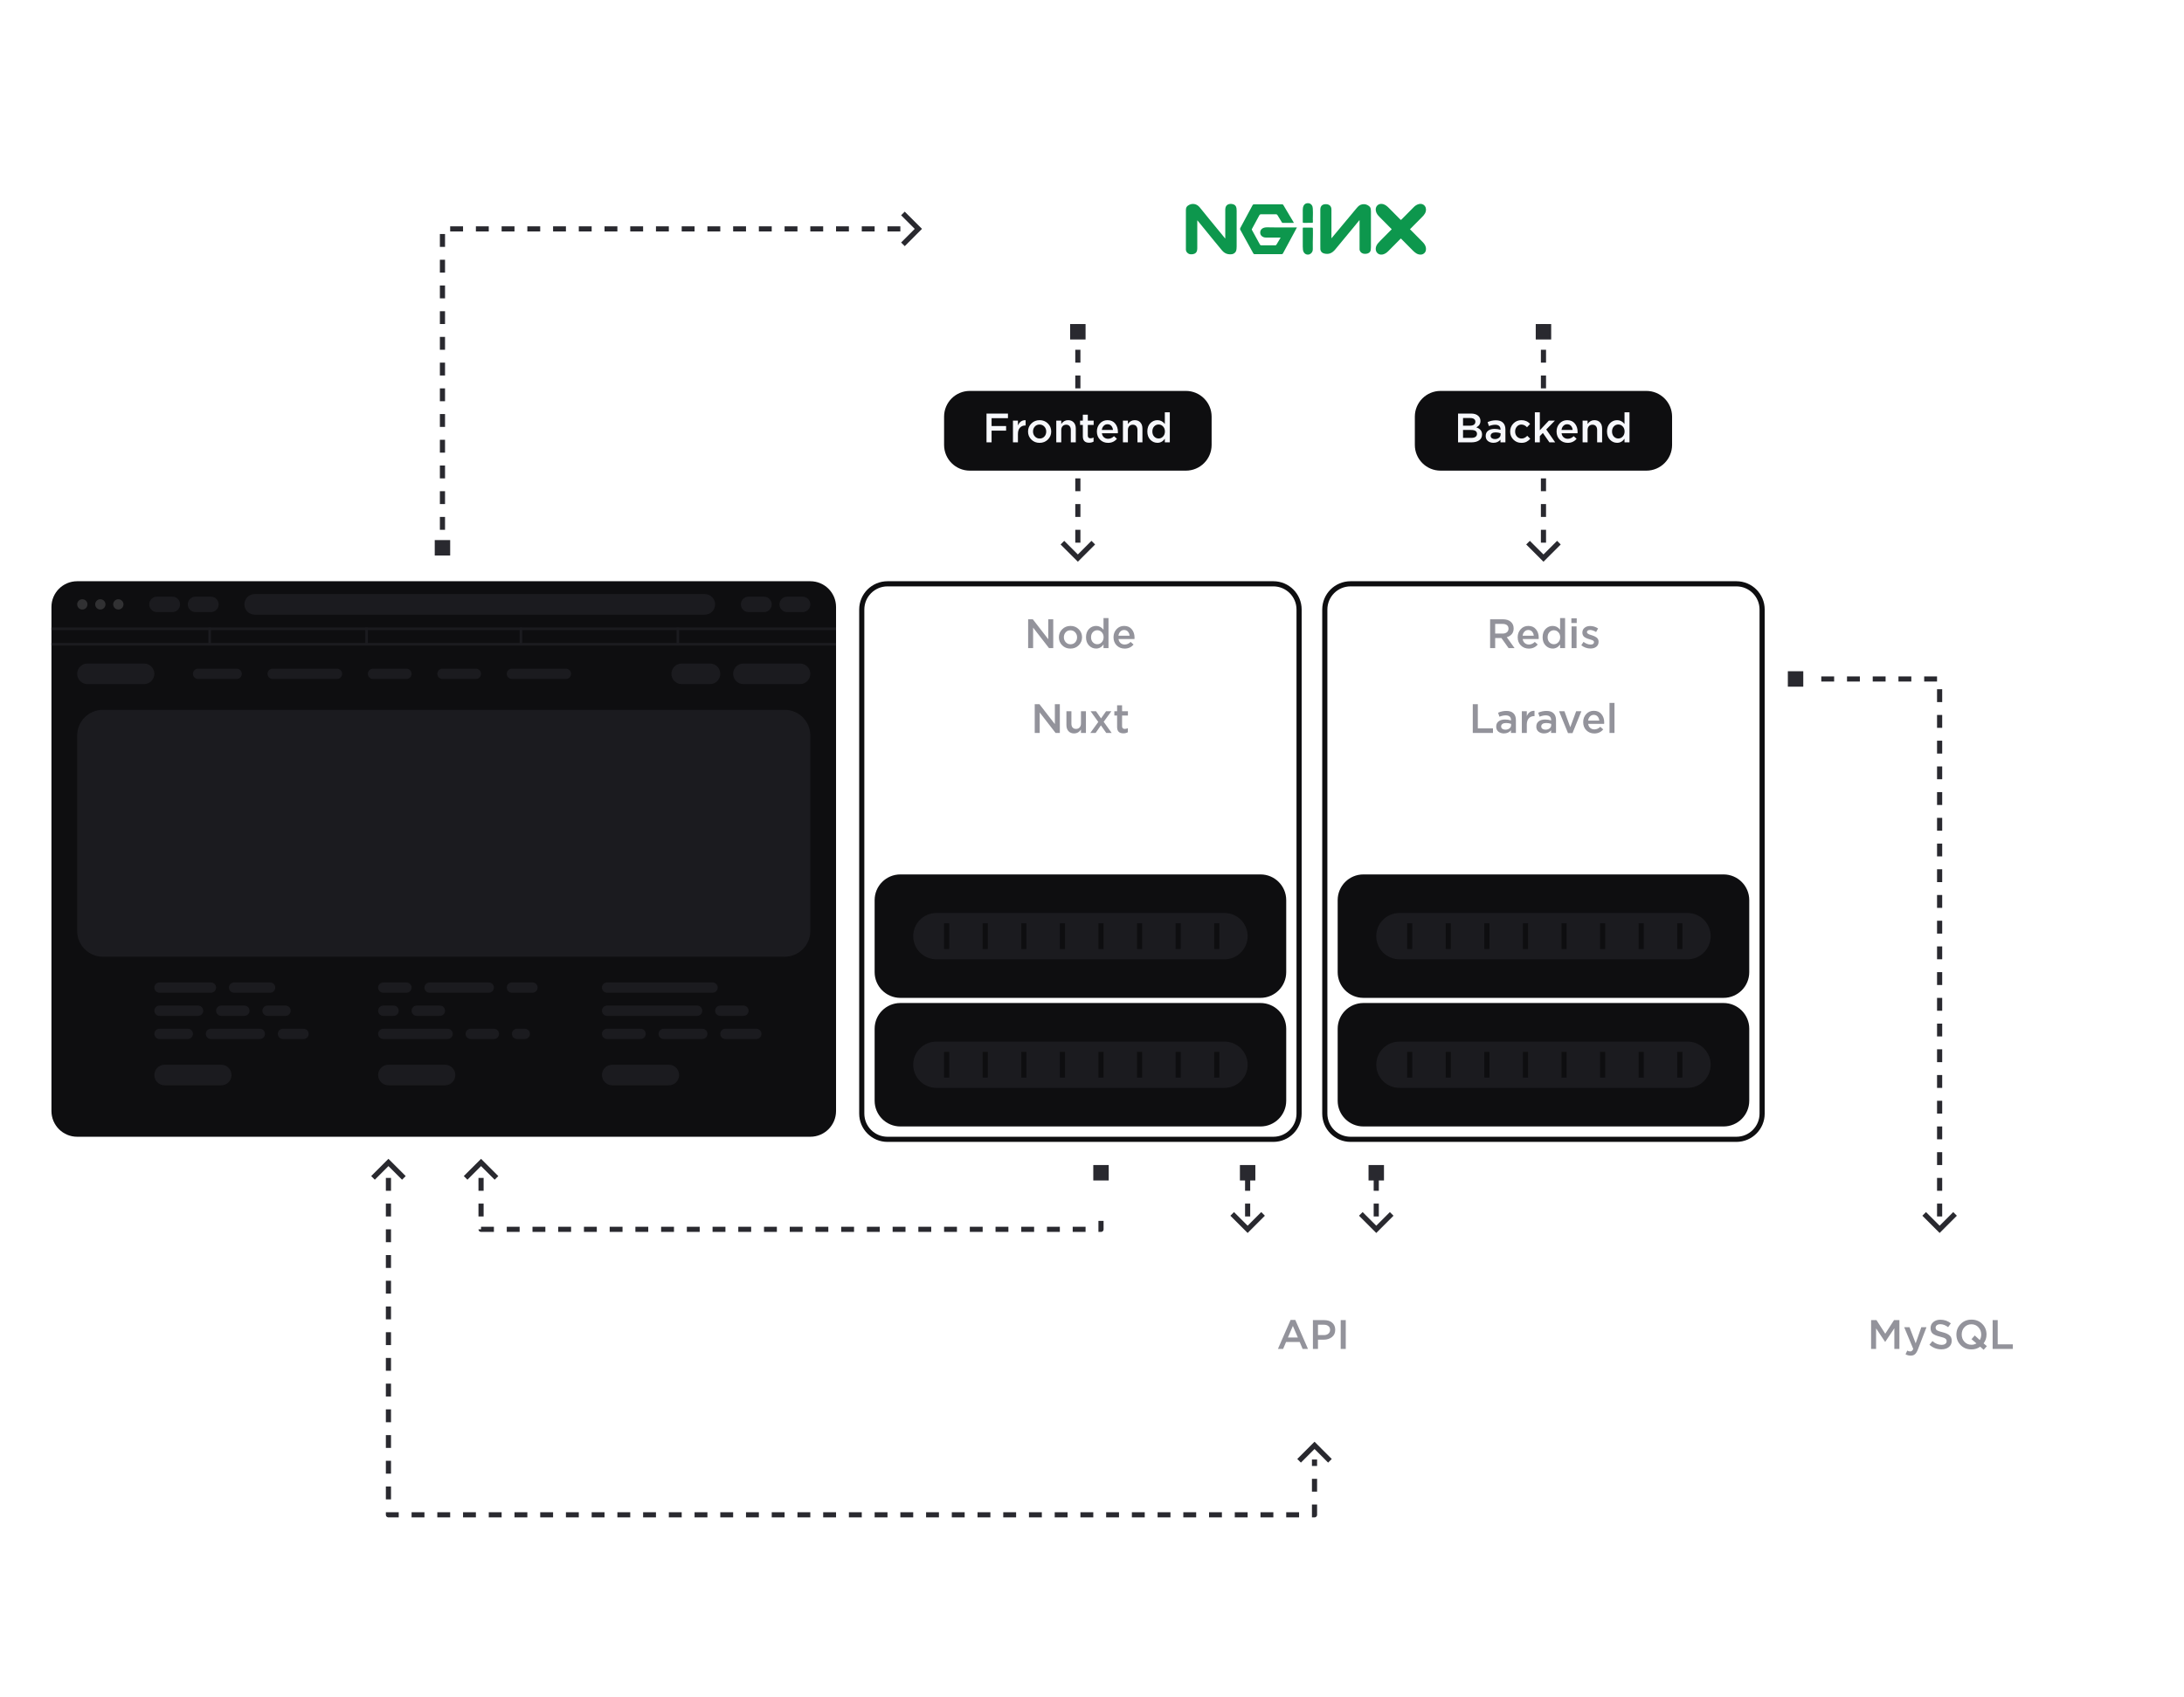 <svg width="849" height="660" viewBox="0 0 849 660" fill="none" xmlns="http://www.w3.org/2000/svg">
<g filter="url(#filter0_d_150_2382)">
<path d="M515 233C515 227.477 519.477 223 525 223H675C680.523 223 685 227.477 685 233V429C685 434.523 680.523 439 675 439H525C519.477 439 515 434.523 515 429V233Z" stroke="#0E0E10" stroke-width="2"/>
<path d="M335 233C335 227.477 339.477 223 345 223H495C500.523 223 505 227.477 505 233V429C505 434.523 500.523 439 495 439H345C339.477 439 335 434.523 335 429V233Z" stroke="#0E0E10" stroke-width="2"/>
<path d="M367 68C367 62.477 371.477 58 377 58H640C645.523 58 650 62.477 650 68V102C650 107.523 645.523 112 640 112H377C371.477 112 367 107.523 367 102V68Z" stroke="#F7F8FC" stroke-opacity="0.05" stroke-width="2"/>
<path d="M500 374C500 379.523 495.523 384 490 384L350 384C344.477 384 340 379.523 340 374L340 346C340 340.477 344.477 336 350 336L490 336C495.523 336 500 340.477 500 346L500 374Z" fill="#0E0E10"/>
<path d="M364 369C359.029 369 355 364.971 355 360V360C355 355.029 359.029 351 364 351L476 351C480.971 351 485 355.029 485 360V360C485 364.971 480.971 369 476 369L364 369Z" fill="#1B1B1F"/>
<path d="M473 365L473 355" stroke="#0E0E10" stroke-width="2"/>
<path d="M413 365L413 355" stroke="#0E0E10" stroke-width="2"/>
<path d="M458 365L458 355" stroke="#0E0E10" stroke-width="2"/>
<path d="M398 365L398 355" stroke="#0E0E10" stroke-width="2"/>
<path d="M443 365L443 355" stroke="#0E0E10" stroke-width="2"/>
<path d="M383 365L383 355" stroke="#0E0E10" stroke-width="2"/>
<path d="M428 365L428 355" stroke="#0E0E10" stroke-width="2"/>
<path d="M368 365L368 355" stroke="#0E0E10" stroke-width="2"/>
<path d="M500 424C500 429.523 495.523 434 490 434L350 434C344.477 434 340 429.523 340 424L340 396C340 390.477 344.477 386 350 386L490 386C495.523 386 500 390.477 500 396L500 424Z" fill="#0E0E10"/>
<path d="M364 419C359.029 419 355 414.971 355 410V410C355 405.029 359.029 401 364 401L476 401C480.971 401 485 405.029 485 410V410C485 414.971 480.971 419 476 419L364 419Z" fill="#1B1B1F"/>
<path d="M473 415L473 405" stroke="#0E0E10" stroke-width="2"/>
<path d="M413 415L413 405" stroke="#0E0E10" stroke-width="2"/>
<path d="M458 415L458 405" stroke="#0E0E10" stroke-width="2"/>
<path d="M398 415L398 405" stroke="#0E0E10" stroke-width="2"/>
<path d="M443 415L443 405" stroke="#0E0E10" stroke-width="2"/>
<path d="M383 415L383 405" stroke="#0E0E10" stroke-width="2"/>
<path d="M428 415L428 405" stroke="#0E0E10" stroke-width="2"/>
<path d="M368 415L368 405" stroke="#0E0E10" stroke-width="2"/>
<path d="M340 238C340 232.477 344.477 228 350 228L490 228C495.523 228 500 232.477 500 238V249C500 254.523 495.523 259 490 259H350C344.477 259 340 254.523 340 249V238Z" fill="#F7F8FC" fill-opacity="0.05"/>
<path d="M399.674 248V236.8H401.498L407.498 244.544V236.8H409.434V248H407.786L401.61 240.032V248H399.674ZM416.107 248.192C414.827 248.192 413.76 247.765 412.907 246.912C412.054 246.059 411.627 245.019 411.627 243.792C411.627 242.565 412.059 241.525 412.923 240.672C413.787 239.808 414.859 239.376 416.139 239.376C417.419 239.376 418.486 239.803 419.339 240.656C420.203 241.509 420.635 242.555 420.635 243.792C420.635 245.008 420.203 246.048 419.339 246.912C418.475 247.765 417.398 248.192 416.107 248.192ZM416.139 246.512C416.907 246.512 417.526 246.251 417.995 245.728C418.464 245.205 418.699 244.56 418.699 243.792C418.699 243.035 418.454 242.395 417.963 241.872C417.472 241.339 416.854 241.072 416.107 241.072C415.35 241.072 414.736 241.333 414.267 241.856C413.798 242.379 413.563 243.024 413.563 243.792C413.563 244.539 413.808 245.179 414.299 245.712C414.79 246.245 415.403 246.512 416.139 246.512ZM426.095 248.176C425.039 248.176 424.121 247.781 423.343 246.992C422.564 246.192 422.175 245.115 422.175 243.76C422.175 242.416 422.559 241.349 423.327 240.56C424.105 239.771 425.028 239.376 426.095 239.376C427.247 239.376 428.207 239.872 428.975 240.864V236.32H430.911V248H428.975V246.592C428.228 247.648 427.268 248.176 426.095 248.176ZM424.831 245.744C425.311 246.245 425.887 246.496 426.559 246.496C427.231 246.496 427.807 246.24 428.287 245.728C428.767 245.216 429.007 244.56 429.007 243.76C429.007 242.971 428.767 242.325 428.287 241.824C427.807 241.312 427.231 241.056 426.559 241.056C425.876 241.056 425.3 241.307 424.831 241.808C424.361 242.299 424.127 242.96 424.127 243.792C424.127 244.592 424.361 245.243 424.831 245.744ZM437.197 248.192C435.96 248.192 434.925 247.781 434.093 246.96C433.272 246.139 432.861 245.077 432.861 243.776C432.861 242.549 433.251 241.509 434.029 240.656C434.808 239.803 435.795 239.376 436.989 239.376C438.269 239.376 439.261 239.813 439.965 240.688C440.68 241.552 441.037 242.629 441.037 243.92C441.037 244.155 441.027 244.336 441.005 244.464H434.797C434.904 245.136 435.176 245.664 435.613 246.048C436.051 246.421 436.589 246.608 437.229 246.608C438.061 246.608 438.824 246.272 439.517 245.6L440.653 246.608C439.779 247.664 438.627 248.192 437.197 248.192ZM434.781 243.184H439.117C439.053 242.533 438.835 242 438.461 241.584C438.088 241.168 437.592 240.96 436.973 240.96C436.387 240.96 435.896 241.168 435.501 241.584C435.107 241.989 434.867 242.523 434.781 243.184Z" fill="#93939B"/>
<path d="M340 271C340 265.477 344.477 261 350 261H490C495.523 261 500 265.477 500 271V282C500 287.523 495.523 292 490 292H350C344.477 292 340 287.523 340 282V271Z" fill="#F7F8FC" fill-opacity="0.05"/>
<path d="M402.237 281V269.8H404.061L410.061 277.544V269.8H411.997V281H410.349L404.173 273.032V281H402.237ZM417.566 281.176C416.627 281.176 415.891 280.883 415.358 280.296C414.824 279.709 414.558 278.92 414.558 277.928V272.552H416.494V277.352C416.494 278.013 416.648 278.525 416.958 278.888C417.278 279.24 417.726 279.416 418.302 279.416C418.867 279.416 419.326 279.229 419.678 278.856C420.03 278.483 420.206 277.971 420.206 277.32V272.552H422.142V281H420.206V279.688C419.534 280.68 418.654 281.176 417.566 281.176ZM423.839 281L426.943 276.712L423.951 272.552H426.063L428.015 275.336L429.967 272.552H432.031L429.039 276.664L432.159 281H430.047L427.967 278.04L425.903 281H423.839ZM436.689 281.144C435.067 281.144 434.257 280.317 434.257 278.664V274.216H433.185V272.552H434.257V270.232H436.193V272.552H438.465V274.216H436.193V278.36C436.193 279.064 436.539 279.416 437.233 279.416C437.649 279.416 438.049 279.32 438.433 279.128V280.712C437.921 281 437.339 281.144 436.689 281.144Z" fill="#93939B"/>
<path d="M460 494C460 488.477 464.477 484 470 484H551C556.523 484 561 488.477 561 494V538C561 543.523 556.523 548 551 548H470C464.477 548 460 543.523 460 538V494Z" fill="#F7F8FC" fill-opacity="0.05"/>
<path d="M496.777 520.5L501.705 509.22H503.529L508.457 520.5H506.377L505.241 517.796H499.945L498.793 520.5H496.777ZM500.665 516.052H504.521L502.585 511.572L500.665 516.052ZM510.378 520.5V509.3H514.794C516.095 509.3 517.13 509.641 517.898 510.324C518.666 511.007 519.05 511.924 519.05 513.076C519.05 514.281 518.623 515.22 517.77 515.892C516.927 516.564 515.86 516.9 514.57 516.9H512.346V520.5H510.378ZM512.346 515.124H514.634C515.37 515.124 515.956 514.937 516.394 514.564C516.831 514.191 517.05 513.7 517.05 513.092C517.05 512.452 516.831 511.961 516.394 511.62C515.967 511.268 515.38 511.092 514.634 511.092H512.346V515.124ZM521.177 520.5V509.3H523.145V520.5H521.177Z" fill="#93939B"/>
<path d="M151 454V585H511V563.5" stroke="#29292F" stroke-width="2" stroke-linejoin="round" stroke-dasharray="5 5"/>
<path d="M187 454V474H428V470.718" stroke="#29292F" stroke-width="2" stroke-linejoin="round" stroke-dasharray="5 5"/>
<path d="M704 494C704 488.477 708.477 484 714 484H795C800.523 484 805 488.477 805 494V538C805 543.523 800.523 548 795 548H714C708.477 548 704 543.523 704 538V494Z" fill="#F7F8FC" fill-opacity="0.05"/>
<path d="M727.362 520.5V509.3H729.458L732.866 514.596L736.274 509.3H738.37V520.5H736.402V512.468L732.866 517.748H732.802L729.298 512.5V520.5H727.362ZM742.757 523.108C742.053 523.108 741.386 522.937 740.757 522.596L741.413 521.156C741.807 521.369 742.186 521.476 742.549 521.476C742.826 521.476 743.055 521.401 743.237 521.252C743.418 521.113 743.589 520.863 743.749 520.5L740.229 512.052H742.293L744.693 518.324L746.885 512.052H748.901L745.541 520.74C745.199 521.604 744.821 522.212 744.405 522.564C743.989 522.927 743.439 523.108 742.757 523.108ZM754.704 520.66C752.922 520.66 751.365 520.063 750.032 518.868L751.216 517.46C752.336 518.431 753.514 518.916 754.752 518.916C755.36 518.916 755.84 518.788 756.192 518.532C756.554 518.265 756.736 517.913 756.736 517.476C756.736 517.06 756.565 516.729 756.224 516.484C755.882 516.228 755.21 515.983 754.208 515.748C752.906 515.439 751.957 515.049 751.36 514.58C750.773 514.1 750.48 513.369 750.48 512.388C750.48 511.428 750.837 510.649 751.552 510.052C752.266 509.444 753.184 509.14 754.304 509.14C755.84 509.14 757.194 509.609 758.368 510.548L757.312 512.036C756.277 511.268 755.264 510.884 754.272 510.884C753.706 510.884 753.258 511.012 752.928 511.268C752.608 511.524 752.448 511.849 752.448 512.244C752.448 512.681 752.624 513.023 752.976 513.268C753.338 513.503 754.048 513.748 755.104 514.004C756.341 514.303 757.248 514.703 757.824 515.204C758.41 515.705 758.704 516.409 758.704 517.316C758.704 518.351 758.336 519.167 757.6 519.764C756.864 520.361 755.898 520.66 754.704 520.66ZM771.114 520.836L769.77 519.636C768.778 520.34 767.642 520.692 766.362 520.692C764.666 520.692 763.269 520.132 762.17 519.012C761.071 517.892 760.522 516.521 760.522 514.9C760.522 513.3 761.077 511.935 762.186 510.804C763.295 509.673 764.698 509.108 766.394 509.108C768.09 509.108 769.487 509.668 770.586 510.788C771.685 511.908 772.234 513.279 772.234 514.9C772.234 516.191 771.855 517.337 771.098 518.34L772.378 519.428L771.114 520.836ZM766.394 518.884C767.109 518.884 767.749 518.703 768.314 518.34L766.394 516.708L767.658 515.268L769.594 517.028C769.978 516.441 770.17 515.732 770.17 514.9C770.17 513.791 769.807 512.852 769.082 512.084C768.367 511.305 767.461 510.916 766.362 510.916C765.263 510.916 764.357 511.3 763.642 512.068C762.938 512.836 762.586 513.78 762.586 514.9C762.586 516.009 762.943 516.953 763.658 517.732C764.383 518.5 765.295 518.884 766.394 518.884ZM774.612 520.5V509.3H776.58V518.708H782.468V520.5H774.612Z" fill="#93939B"/>
<path d="M520 238C520 232.477 524.477 228 530 228L670 228C675.523 228 680 232.477 680 238V249C680 254.523 675.523 259 670 259H530C524.477 259 520 254.523 520 249V238Z" fill="#F7F8FC" fill-opacity="0.05"/>
<path d="M579.26 248V236.8H584.252C585.554 236.8 586.572 237.125 587.308 237.776C588.044 238.416 588.412 239.28 588.412 240.368C588.412 241.253 588.172 241.984 587.692 242.56C587.212 243.125 586.562 243.525 585.74 243.76L588.764 248H586.444L583.66 244.096H581.228V248H579.26ZM581.228 242.352H584.108C584.812 242.352 585.372 242.181 585.788 241.84C586.204 241.499 586.412 241.035 586.412 240.448C586.412 239.851 586.21 239.392 585.804 239.072C585.399 238.752 584.828 238.592 584.092 238.592H581.228V242.352ZM594.315 248.192C593.077 248.192 592.043 247.781 591.211 246.96C590.389 246.139 589.979 245.077 589.979 243.776C589.979 242.549 590.368 241.509 591.147 240.656C591.925 239.803 592.912 239.376 594.107 239.376C595.387 239.376 596.379 239.813 597.083 240.688C597.797 241.552 598.155 242.629 598.155 243.92C598.155 244.155 598.144 244.336 598.123 244.464H591.915C592.021 245.136 592.293 245.664 592.731 246.048C593.168 246.421 593.707 246.608 594.347 246.608C595.179 246.608 595.941 246.272 596.635 245.6L597.771 246.608C596.896 247.664 595.744 248.192 594.315 248.192ZM591.899 243.184H596.235C596.171 242.533 595.952 242 595.579 241.584C595.205 241.168 594.709 240.96 594.091 240.96C593.504 240.96 593.013 241.168 592.619 241.584C592.224 241.989 591.984 242.523 591.899 243.184ZM603.587 248.176C602.531 248.176 601.613 247.781 600.835 246.992C600.056 246.192 599.667 245.115 599.667 243.76C599.667 242.416 600.051 241.349 600.819 240.56C601.597 239.771 602.52 239.376 603.587 239.376C604.739 239.376 605.699 239.872 606.467 240.864V236.32H608.403V248H606.467V246.592C605.72 247.648 604.76 248.176 603.587 248.176ZM602.323 245.744C602.803 246.245 603.379 246.496 604.051 246.496C604.723 246.496 605.299 246.24 605.779 245.728C606.259 245.216 606.499 244.56 606.499 243.76C606.499 242.971 606.259 242.325 605.779 241.824C605.299 241.312 604.723 241.056 604.051 241.056C603.368 241.056 602.792 241.307 602.323 241.808C601.853 242.299 601.619 242.96 601.619 243.792C601.619 244.592 601.853 245.243 602.323 245.744ZM610.85 238.256V236.416H612.93V238.256H610.85ZM610.93 248V239.552H612.866V248H610.93ZM618.292 248.16C616.969 248.16 615.774 247.739 614.708 246.896L615.572 245.584C616.489 246.277 617.412 246.624 618.34 246.624C618.756 246.624 619.076 246.544 619.3 246.384C619.534 246.213 619.652 245.979 619.652 245.68C619.652 245.531 619.609 245.403 619.524 245.296C619.449 245.179 619.31 245.072 619.108 244.976C618.905 244.88 618.734 244.811 618.596 244.768C618.457 244.725 618.228 244.656 617.908 244.56L617.764 244.512C617.465 244.427 617.209 244.347 616.996 244.272C616.793 244.187 616.564 244.075 616.308 243.936C616.052 243.797 615.844 243.648 615.684 243.488C615.524 243.317 615.39 243.104 615.284 242.848C615.177 242.592 615.124 242.304 615.124 241.984C615.124 241.205 615.406 240.581 615.972 240.112C616.548 239.643 617.268 239.408 618.132 239.408C619.23 239.408 620.265 239.728 621.236 240.368L620.468 241.744C619.593 241.211 618.798 240.944 618.084 240.944C617.71 240.944 617.417 241.024 617.204 241.184C617.001 241.344 616.9 241.557 616.9 241.824C616.9 242.005 616.99 242.171 617.172 242.32C617.364 242.469 617.55 242.581 617.732 242.656C617.924 242.72 618.228 242.821 618.644 242.96C618.665 242.971 618.692 242.981 618.724 242.992C618.756 243.003 618.782 243.008 618.804 243.008C619.177 243.125 619.492 243.243 619.748 243.36C620.004 243.467 620.27 243.616 620.548 243.808C620.836 244 621.054 244.24 621.204 244.528C621.353 244.805 621.428 245.131 621.428 245.504C621.428 246.357 621.134 247.013 620.548 247.472C619.961 247.931 619.209 248.16 618.292 248.16Z" fill="#93939B"/>
<path d="M520 271C520 265.477 524.477 261 530 261H670C675.523 261 680 265.477 680 271V282C680 287.523 675.523 292 670 292H530C524.477 292 520 287.523 520 282V271Z" fill="#F7F8FC" fill-opacity="0.05"/>
<path d="M572.518 281V269.8H574.486V279.208H580.374V281H572.518ZM589.288 281H587.368V279.96C586.686 280.771 585.774 281.176 584.632 281.176C583.79 281.176 583.075 280.947 582.488 280.488C581.912 280.019 581.624 279.368 581.624 278.536C581.624 277.629 581.939 276.941 582.568 276.472C583.198 276.003 584.024 275.768 585.048 275.768C585.87 275.768 586.648 275.885 587.384 276.12V275.96C587.384 275.373 587.203 274.925 586.84 274.616C586.488 274.307 585.976 274.152 585.304 274.152C584.536 274.152 583.731 274.328 582.888 274.68L582.36 273.128C583.406 272.659 584.478 272.424 585.576 272.424C586.803 272.424 587.726 272.733 588.344 273.352C588.974 273.971 589.288 274.851 589.288 275.992V281ZM587.416 277.944V277.464C586.84 277.24 586.195 277.128 585.48 277.128C584.872 277.128 584.398 277.245 584.056 277.48C583.715 277.715 583.544 278.045 583.544 278.472C583.544 278.856 583.699 279.16 584.008 279.384C584.318 279.608 584.707 279.72 585.176 279.72C585.827 279.72 586.36 279.555 586.776 279.224C587.203 278.893 587.416 278.467 587.416 277.944ZM591.591 281V272.552H593.527V274.456C594.124 273.016 595.122 272.328 596.519 272.392V274.44H596.407C595.532 274.44 594.834 274.728 594.311 275.304C593.788 275.869 593.527 276.696 593.527 277.784V281H591.591ZM604.882 281H602.962V279.96C602.279 280.771 601.367 281.176 600.226 281.176C599.383 281.176 598.669 280.947 598.082 280.488C597.506 280.019 597.218 279.368 597.218 278.536C597.218 277.629 597.533 276.941 598.162 276.472C598.791 276.003 599.618 275.768 600.642 275.768C601.463 275.768 602.242 275.885 602.978 276.12V275.96C602.978 275.373 602.797 274.925 602.434 274.616C602.082 274.307 601.57 274.152 600.898 274.152C600.13 274.152 599.325 274.328 598.482 274.68L597.954 273.128C598.999 272.659 600.071 272.424 601.17 272.424C602.397 272.424 603.319 272.733 603.938 273.352C604.567 273.971 604.882 274.851 604.882 275.992V281ZM603.01 277.944V277.464C602.434 277.24 601.789 277.128 601.074 277.128C600.466 277.128 599.991 277.245 599.65 277.48C599.309 277.715 599.138 278.045 599.138 278.472C599.138 278.856 599.293 279.16 599.602 279.384C599.911 279.608 600.301 279.72 600.77 279.72C601.421 279.72 601.954 279.555 602.37 279.224C602.797 278.893 603.01 278.467 603.01 277.944ZM609.544 281.064L606.072 272.552H608.152L610.424 278.76L612.712 272.552H614.744L611.288 281.064H609.544ZM619.776 281.192C618.538 281.192 617.504 280.781 616.672 279.96C615.85 279.139 615.44 278.077 615.44 276.776C615.44 275.549 615.829 274.509 616.608 273.656C617.386 272.803 618.373 272.376 619.568 272.376C620.848 272.376 621.84 272.813 622.544 273.688C623.258 274.552 623.616 275.629 623.616 276.92C623.616 277.155 623.605 277.336 623.584 277.464H617.376C617.482 278.136 617.754 278.664 618.192 279.048C618.629 279.421 619.168 279.608 619.808 279.608C620.64 279.608 621.402 279.272 622.096 278.6L623.232 279.608C622.357 280.664 621.205 281.192 619.776 281.192ZM617.36 276.184H621.696C621.632 275.533 621.413 275 621.04 274.584C620.666 274.168 620.17 273.96 619.552 273.96C618.965 273.96 618.474 274.168 618.08 274.584C617.685 274.989 617.445 275.523 617.36 276.184ZM625.672 281V269.32H627.608V281H625.672Z" fill="#93939B"/>
<path d="M680 374C680 379.523 675.523 384 670 384L530 384C524.477 384 520 379.523 520 374L520 346C520 340.477 524.477 336 530 336L670 336C675.523 336 680 340.477 680 346L680 374Z" fill="#0E0E10"/>
<path d="M544 369C539.029 369 535 364.971 535 360V360C535 355.029 539.029 351 544 351L656 351C660.971 351 665 355.029 665 360V360C665 364.971 660.971 369 656 369L544 369Z" fill="#1B1B1F"/>
<path d="M653 365L653 355" stroke="#0E0E10" stroke-width="2"/>
<path d="M593 365L593 355" stroke="#0E0E10" stroke-width="2"/>
<path d="M638 365L638 355" stroke="#0E0E10" stroke-width="2"/>
<path d="M578 365L578 355" stroke="#0E0E10" stroke-width="2"/>
<path d="M623 365L623 355" stroke="#0E0E10" stroke-width="2"/>
<path d="M563 365L563 355" stroke="#0E0E10" stroke-width="2"/>
<path d="M608 365L608 355" stroke="#0E0E10" stroke-width="2"/>
<path d="M548 365L548 355" stroke="#0E0E10" stroke-width="2"/>
<path d="M680 424C680 429.523 675.523 434 670 434L530 434C524.477 434 520 429.523 520 424L520 396C520 390.477 524.477 386 530 386L670 386C675.523 386 680 390.477 680 396L680 424Z" fill="#0E0E10"/>
<path d="M544 419C539.029 419 535 414.971 535 410V410C535 405.029 539.029 401 544 401L656 401C660.971 401 665 405.029 665 410V410C665 414.971 660.971 419 656 419L544 419Z" fill="#1B1B1F"/>
<path d="M653 415L653 405" stroke="#0E0E10" stroke-width="2"/>
<path d="M593 415L593 405" stroke="#0E0E10" stroke-width="2"/>
<path d="M638 415L638 405" stroke="#0E0E10" stroke-width="2"/>
<path d="M578 415L578 405" stroke="#0E0E10" stroke-width="2"/>
<path d="M623 415L623 405" stroke="#0E0E10" stroke-width="2"/>
<path d="M563 415L563 405" stroke="#0E0E10" stroke-width="2"/>
<path d="M608 415L608 405" stroke="#0E0E10" stroke-width="2"/>
<path d="M548 415L548 405" stroke="#0E0E10" stroke-width="2"/>
<path d="M20 232C20 226.477 24.477 222 30 222H315C320.523 222 325 226.477 325 232V428C325 433.523 320.523 438 315 438H30C24.477 438 20 433.523 20 428V232Z" fill="#0E0E10"/>
<path d="M39 233C40.105 233 41 232.105 41 231C41 229.895 40.105 229 39 229C37.895 229 37 229.895 37 231C37 232.105 37.895 233 39 233Z" fill="#F7F8FC" fill-opacity="0.15"/>
<path d="M46 233C47.105 233 48 232.105 48 231C48 229.895 47.105 229 46 229C44.895 229 44 229.895 44 231C44 232.105 44.895 233 46 233Z" fill="#F7F8FC" fill-opacity="0.15"/>
<path d="M32 233C33.105 233 34 232.105 34 231C34 229.895 33.105 229 32 229C30.895 229 30 229.895 30 231C30 232.105 30.895 233 32 233Z" fill="#F7F8FC" fill-opacity="0.15"/>
<path d="M84.799 414.843H55V423.029H84.799V414.843Z" fill="#0E0E10"/>
<path d="M56 254H34C31.791 254 30 255.791 30 258C30 260.209 31.791 262 34 262H56C58.209 262 60 260.209 60 258C60 255.791 58.209 254 56 254Z" fill="#1B1B1F"/>
<path d="M311 254H289C286.791 254 285 255.791 285 258C285 260.209 286.791 262 289 262H311C313.209 262 315 260.209 315 258C315 255.791 313.209 254 311 254Z" fill="#1B1B1F"/>
<path d="M276 254H265C262.791 254 261 255.791 261 258C261 260.209 262.791 262 265 262H276C278.209 262 280 260.209 280 258C280 255.791 278.209 254 276 254Z" fill="#1B1B1F"/>
<path d="M274 227H99C96.791 227 95 228.791 95 231C95 233.209 96.791 235 99 235H274C276.209 235 278 233.209 278 231C278 228.791 276.209 227 274 227Z" fill="#1B1B1F"/>
<path d="M67 228H61C59.343 228 58 229.343 58 231C58 232.657 59.343 234 61 234H67C68.657 234 70 232.657 70 231C70 229.343 68.657 228 67 228Z" fill="#1B1B1F"/>
<path d="M297 228H291C289.343 228 288 229.343 288 231C288 232.657 289.343 234 291 234H297C298.657 234 300 232.657 300 231C300 229.343 298.657 228 297 228Z" fill="#1B1B1F"/>
<path d="M82 228H76C74.343 228 73 229.343 73 231C73 232.657 74.343 234 76 234H82C83.657 234 85 232.657 85 231C85 229.343 83.657 228 82 228Z" fill="#1B1B1F"/>
<path d="M312 228H306C304.343 228 303 229.343 303 231C303 232.657 304.343 234 306 234H312C313.657 234 315 232.657 315 231C315 229.343 313.657 228 312 228Z" fill="#1B1B1F"/>
<path d="M81 240L81 247L82 247L82 240L81 240Z" fill="#1B1B1F"/>
<path d="M92 256H77C75.895 256 75 256.895 75 258C75 259.105 75.895 260 77 260H92C93.105 260 94 259.105 94 258C94 256.895 93.105 256 92 256Z" fill="#1B1B1F"/>
<path d="M86 410H64C61.791 410 60 411.791 60 414C60 416.209 61.791 418 64 418H86C88.209 418 90 416.209 90 414C90 411.791 88.209 410 86 410Z" fill="#1B1B1F"/>
<path d="M82 378H62C60.895 378 60 378.895 60 380C60 381.105 60.895 382 62 382H82C83.105 382 84 381.105 84 380C84 378.895 83.105 378 82 378Z" fill="#1B1B1F"/>
<path d="M105 378H91C89.895 378 89 378.895 89 380C89 381.105 89.895 382 91 382H105C106.105 382 107 381.105 107 380C107 378.895 106.105 378 105 378Z" fill="#1B1B1F"/>
<path d="M77 387H62C60.895 387 60 387.895 60 389C60 390.105 60.895 391 62 391H77C78.105 391 79 390.105 79 389C79 387.895 78.105 387 77 387Z" fill="#1B1B1F"/>
<path d="M95 387H86C84.895 387 84 387.895 84 389C84 390.105 84.895 391 86 391H95C96.105 391 97 390.105 97 389C97 387.895 96.105 387 95 387Z" fill="#1B1B1F"/>
<path d="M111 387H104C102.895 387 102 387.895 102 389C102 390.105 102.895 391 104 391H111C112.105 391 113 390.105 113 389C113 387.895 112.105 387 111 387Z" fill="#1B1B1F"/>
<path d="M73 396H62C60.895 396 60 396.895 60 398C60 399.105 60.895 400 62 400H73C74.105 400 75 399.105 75 398C75 396.895 74.105 396 73 396Z" fill="#1B1B1F"/>
<path d="M101 396H82C80.895 396 80 396.895 80 398C80 399.105 80.895 400 82 400H101C102.105 400 103 399.105 103 398C103 396.895 102.105 396 101 396Z" fill="#1B1B1F"/>
<path d="M118 396H110C108.895 396 108 396.895 108 398C108 399.105 108.895 400 110 400H118C119.105 400 120 399.105 120 398C120 396.895 119.105 396 118 396Z" fill="#1B1B1F"/>
<path d="M173 410H151C148.791 410 147 411.791 147 414C147 416.209 148.791 418 151 418H173C175.209 418 177 416.209 177 414C177 411.791 175.209 410 173 410Z" fill="#1B1B1F"/>
<path d="M158 378H149C147.895 378 147 378.895 147 380C147 381.105 147.895 382 149 382H158C159.105 382 160 381.105 160 380C160 378.895 159.105 378 158 378Z" fill="#1B1B1F"/>
<path d="M190 378H167C165.895 378 165 378.895 165 380C165 381.105 165.895 382 167 382H190C191.105 382 192 381.105 192 380C192 378.895 191.105 378 190 378Z" fill="#1B1B1F"/>
<path d="M207 378H199C197.895 378 197 378.895 197 380C197 381.105 197.895 382 199 382H207C208.105 382 209 381.105 209 380C209 378.895 208.105 378 207 378Z" fill="#1B1B1F"/>
<path d="M153 387H149C147.895 387 147 387.895 147 389C147 390.105 147.895 391 149 391H153C154.105 391 155 390.105 155 389C155 387.895 154.105 387 153 387Z" fill="#1B1B1F"/>
<path d="M171 387H162C160.895 387 160 387.895 160 389C160 390.105 160.895 391 162 391H171C172.105 391 173 390.105 173 389C173 387.895 172.105 387 171 387Z" fill="#1B1B1F"/>
<path d="M174 396H149C147.895 396 147 396.895 147 398C147 399.105 147.895 400 149 400H174C175.105 400 176 399.105 176 398C176 396.895 175.105 396 174 396Z" fill="#1B1B1F"/>
<path d="M192 396H183C181.895 396 181 396.895 181 398C181 399.105 181.895 400 183 400H192C193.105 400 194 399.105 194 398C194 396.895 193.105 396 192 396Z" fill="#1B1B1F"/>
<path d="M204 396H201C199.895 396 199 396.895 199 398C199 399.105 199.895 400 201 400H204C205.105 400 206 399.105 206 398C206 396.895 205.105 396 204 396Z" fill="#1B1B1F"/>
<path d="M260 410H238C235.791 410 234 411.791 234 414C234 416.209 235.791 418 238 418H260C262.209 418 264 416.209 264 414C264 411.791 262.209 410 260 410Z" fill="#1B1B1F"/>
<path d="M277 378H236C234.895 378 234 378.895 234 380C234 381.105 234.895 382 236 382H277C278.105 382 279 381.105 279 380C279 378.895 278.105 378 277 378Z" fill="#1B1B1F"/>
<path d="M271 387H236C234.895 387 234 387.895 234 389C234 390.105 234.895 391 236 391H271C272.105 391 273 390.105 273 389C273 387.895 272.105 387 271 387Z" fill="#1B1B1F"/>
<path d="M289 387H280C278.895 387 278 387.895 278 389C278 390.105 278.895 391 280 391H289C290.105 391 291 390.105 291 389C291 387.895 290.105 387 289 387Z" fill="#1B1B1F"/>
<path d="M249 396H236C234.895 396 234 396.895 234 398C234 399.105 234.895 400 236 400H249C250.105 400 251 399.105 251 398C251 396.895 250.105 396 249 396Z" fill="#1B1B1F"/>
<path d="M273 396H258C256.895 396 256 396.895 256 398C256 399.105 256.895 400 258 400H273C274.105 400 275 399.105 275 398C275 396.895 274.105 396 273 396Z" fill="#1B1B1F"/>
<path d="M294 396H282C280.895 396 280 396.895 280 398C280 399.105 280.895 400 282 400H294C295.105 400 296 399.105 296 398C296 396.895 295.105 396 294 396Z" fill="#1B1B1F"/>
<path d="M131 256H106C104.895 256 104 256.895 104 258C104 259.105 104.895 260 106 260H131C132.105 260 133 259.105 133 258C133 256.895 132.105 256 131 256Z" fill="#1B1B1F"/>
<path d="M158 256H145C143.895 256 143 256.895 143 258C143 259.105 143.895 260 145 260H158C159.105 260 160 259.105 160 258C160 256.895 159.105 256 158 256Z" fill="#1B1B1F"/>
<path d="M185 256H172C170.895 256 170 256.895 170 258C170 259.105 170.895 260 172 260H185C186.105 260 187 259.105 187 258C187 256.895 186.105 256 185 256Z" fill="#1B1B1F"/>
<path d="M220 256H199C197.895 256 197 256.895 197 258C197 259.105 197.895 260 199 260H220C221.105 260 222 259.105 222 258C222 256.895 221.105 256 220 256Z" fill="#1B1B1F"/>
<path d="M142 240L142 247L143 247L143 240L142 240Z" fill="#1B1B1F"/>
<path d="M202 240L202 247L203 247L203 240L202 240Z" fill="#1B1B1F"/>
<path d="M263 240L263 247L264 247L264 240L263 240Z" fill="#1B1B1F"/>
<path d="M325 240H20V241H325V240Z" fill="#1B1B1F"/>
<path d="M325 246H20V247H325V246Z" fill="#1B1B1F"/>
<path d="M305 272H40C34.477 272 30 276.477 30 282V358C30 363.523 34.477 368 40 368H305C310.523 368 315 363.523 315 358V282C315 276.477 310.523 272 305 272Z" fill="#1B1B1F"/>
<path d="M172 202V85H352" stroke="#29292F" stroke-width="2" stroke-linejoin="round" stroke-dasharray="5 5"/>
<path d="M754 469V260H704" stroke="#29292F" stroke-width="2" stroke-linejoin="round" stroke-dasharray="5 5"/>
<rect x="532" y="449" width="6" height="6" fill="#29292F"/>
<rect x="482" y="449" width="6" height="6" fill="#29292F"/>
<rect x="425" y="449" width="6" height="6" fill="#29292F"/>
<rect x="695" y="257" width="6" height="6" fill="#29292F"/>
<path d="M351 91L357 84.995L351 79" stroke="#29292F" stroke-width="2" stroke-miterlimit="10"/>
<path d="M413 207L419.005 213L425 207" stroke="#29292F" stroke-width="2" stroke-miterlimit="10"/>
<path d="M479 468L485.005 474L491 468" stroke="#29292F" stroke-width="2" stroke-miterlimit="10"/>
<path d="M529 468L535.005 474L541 468" stroke="#29292F" stroke-width="2" stroke-miterlimit="10"/>
<path d="M748 468L754.005 474L760 468" stroke="#29292F" stroke-width="2" stroke-miterlimit="10"/>
<path d="M145 454L151.005 448L157 454" stroke="#29292F" stroke-width="2" stroke-miterlimit="10"/>
<path d="M181 454L187.005 448L193 454" stroke="#29292F" stroke-width="2" stroke-miterlimit="10"/>
<path d="M505 564L511.005 558L517 564" stroke="#29292F" stroke-width="2" stroke-miterlimit="10"/>
<path d="M594 207L600.005 213L606 207" stroke="#29292F" stroke-width="2" stroke-miterlimit="10"/>
<path d="M419 207L419 122" stroke="#29292F" stroke-width="2" stroke-linejoin="round" stroke-dasharray="5 5"/>
<path d="M485 469L485 449" stroke="#29292F" stroke-width="2" stroke-linejoin="round" stroke-dasharray="5 5"/>
<path d="M535 469L535 449" stroke="#29292F" stroke-width="2" stroke-linejoin="round" stroke-dasharray="5 5"/>
<path d="M600 207L600 122" stroke="#29292F" stroke-width="2" stroke-linejoin="round" stroke-dasharray="5 5"/>
<path d="M367 158C367 152.477 371.477 148 377 148L461 148C466.523 148 471 152.477 471 158V169C471 174.523 466.523 179 461 179H377C371.477 179 367 174.523 367 169V158Z" fill="#0E0E10"/>
<path d="M383.495 168V156.8H391.831V158.592H385.463V161.648H391.111V163.44H385.463V168H383.495ZM393.771 168V159.552H395.707V161.456C396.304 160.016 397.301 159.328 398.699 159.392V161.44H398.587C397.712 161.44 397.013 161.728 396.491 162.304C395.968 162.869 395.707 163.696 395.707 164.784V168H393.771ZM404.115 168.192C402.835 168.192 401.768 167.765 400.915 166.912C400.061 166.059 399.635 165.019 399.635 163.792C399.635 162.565 400.067 161.525 400.931 160.672C401.795 159.808 402.867 159.376 404.147 159.376C405.427 159.376 406.493 159.803 407.347 160.656C408.211 161.509 408.643 162.555 408.643 163.792C408.643 165.008 408.211 166.048 407.347 166.912C406.483 167.765 405.405 168.192 404.115 168.192ZM404.147 166.512C404.915 166.512 405.533 166.251 406.003 165.728C406.472 165.205 406.707 164.56 406.707 163.792C406.707 163.035 406.461 162.395 405.971 161.872C405.48 161.339 404.861 161.072 404.115 161.072C403.357 161.072 402.744 161.333 402.275 161.856C401.805 162.379 401.571 163.024 401.571 163.792C401.571 164.539 401.816 165.179 402.307 165.712C402.797 166.245 403.411 166.512 404.147 166.512ZM410.614 168V159.552H412.55V160.864C413.222 159.872 414.102 159.376 415.19 159.376C416.129 159.376 416.865 159.669 417.398 160.256C417.932 160.843 418.198 161.632 418.198 162.624V168H416.262V163.2C416.262 162.539 416.102 162.032 415.782 161.68C415.473 161.317 415.03 161.136 414.454 161.136C413.889 161.136 413.43 161.323 413.078 161.696C412.726 162.069 412.55 162.581 412.55 163.232V168H410.614ZM423.368 168.144C421.747 168.144 420.936 167.317 420.936 165.664V161.216H419.864V159.552H420.936V157.232H422.872V159.552H425.144V161.216H422.872V165.36C422.872 166.064 423.219 166.416 423.912 166.416C424.328 166.416 424.728 166.32 425.112 166.128V167.712C424.6 168 424.019 168.144 423.368 168.144ZM430.736 168.192C429.499 168.192 428.464 167.781 427.632 166.96C426.811 166.139 426.4 165.077 426.4 163.776C426.4 162.549 426.79 161.509 427.568 160.656C428.347 159.803 429.334 159.376 430.528 159.376C431.808 159.376 432.8 159.813 433.504 160.688C434.219 161.552 434.576 162.629 434.576 163.92C434.576 164.155 434.566 164.336 434.544 164.464H428.336C428.443 165.136 428.715 165.664 429.152 166.048C429.59 166.421 430.128 166.608 430.768 166.608C431.6 166.608 432.363 166.272 433.056 165.6L434.192 166.608C433.318 167.664 432.166 168.192 430.736 168.192ZM428.32 163.184H432.656C432.592 162.533 432.374 162 432 161.584C431.627 161.168 431.131 160.96 430.512 160.96C429.926 160.96 429.435 161.168 429.04 161.584C428.646 161.989 428.406 162.523 428.32 163.184ZM436.521 168V159.552H438.457V160.864C439.129 159.872 440.009 159.376 441.097 159.376C442.035 159.376 442.771 159.669 443.305 160.256C443.838 160.843 444.105 161.632 444.105 162.624V168H442.169V163.2C442.169 162.539 442.009 162.032 441.689 161.68C441.379 161.317 440.937 161.136 440.361 161.136C439.795 161.136 439.337 161.323 438.985 161.696C438.633 162.069 438.457 162.581 438.457 163.232V168H436.521ZM449.931 168.176C448.875 168.176 447.957 167.781 447.179 166.992C446.4 166.192 446.011 165.115 446.011 163.76C446.011 162.416 446.395 161.349 447.163 160.56C447.941 159.771 448.864 159.376 449.931 159.376C451.083 159.376 452.043 159.872 452.811 160.864V156.32H454.747V168H452.811V166.592C452.064 167.648 451.104 168.176 449.931 168.176ZM448.667 165.744C449.147 166.245 449.723 166.496 450.395 166.496C451.067 166.496 451.643 166.24 452.123 165.728C452.603 165.216 452.843 164.56 452.843 163.76C452.843 162.971 452.603 162.325 452.123 161.824C451.643 161.312 451.067 161.056 450.395 161.056C449.712 161.056 449.136 161.307 448.667 161.808C448.197 162.299 447.963 162.96 447.963 163.792C447.963 164.592 448.197 165.243 448.667 165.744Z" fill="#F7F8FC"/>
<path d="M550 158C550 152.477 554.477 148 560 148L640 148C645.523 148 650 152.477 650 158V169C650 174.523 645.523 179 640 179H560C554.477 179 550 174.523 550 169V158Z" fill="#0E0E10"/>
<path d="M566.799 168V156.8H571.823C573.114 156.8 574.09 157.131 574.751 157.792C575.253 158.293 575.503 158.923 575.503 159.68C575.503 160.789 574.97 161.621 573.903 162.176C575.386 162.677 576.127 163.595 576.127 164.928C576.127 165.909 575.754 166.667 575.007 167.2C574.261 167.733 573.253 168 571.983 168H566.799ZM568.735 161.52H571.423C572.074 161.52 572.586 161.392 572.959 161.136C573.343 160.869 573.535 160.48 573.535 159.968C573.535 159.52 573.365 159.173 573.023 158.928C572.682 158.672 572.197 158.544 571.567 158.544H568.735V161.52ZM568.735 166.256H571.999C572.682 166.256 573.21 166.123 573.583 165.856C573.967 165.589 574.159 165.2 574.159 164.688C574.159 163.685 573.391 163.184 571.855 163.184H568.735V166.256ZM585.21 168H583.29V166.96C582.608 167.771 581.696 168.176 580.554 168.176C579.712 168.176 578.997 167.947 578.41 167.488C577.834 167.019 577.546 166.368 577.546 165.536C577.546 164.629 577.861 163.941 578.49 163.472C579.12 163.003 579.946 162.768 580.97 162.768C581.792 162.768 582.57 162.885 583.306 163.12V162.96C583.306 162.373 583.125 161.925 582.762 161.616C582.41 161.307 581.898 161.152 581.226 161.152C580.458 161.152 579.653 161.328 578.81 161.68L578.282 160.128C579.328 159.659 580.4 159.424 581.498 159.424C582.725 159.424 583.648 159.733 584.266 160.352C584.896 160.971 585.21 161.851 585.21 162.992V168ZM583.338 164.944V164.464C582.762 164.24 582.117 164.128 581.402 164.128C580.794 164.128 580.32 164.245 579.978 164.48C579.637 164.715 579.466 165.045 579.466 165.472C579.466 165.856 579.621 166.16 579.93 166.384C580.24 166.608 580.629 166.72 581.098 166.72C581.749 166.72 582.282 166.555 582.698 166.224C583.125 165.893 583.338 165.467 583.338 164.944ZM591.417 168.192C590.169 168.192 589.129 167.765 588.297 166.912C587.465 166.059 587.049 165.019 587.049 163.792C587.049 162.576 587.465 161.536 588.297 160.672C589.14 159.808 590.185 159.376 591.433 159.376C592.798 159.376 593.924 159.861 594.809 160.832L593.609 162.128C592.937 161.424 592.206 161.072 591.417 161.072C590.724 161.072 590.142 161.339 589.673 161.872C589.214 162.395 588.985 163.035 588.985 163.792C588.985 164.56 589.22 165.205 589.689 165.728C590.169 166.251 590.777 166.512 591.513 166.512C592.292 166.512 593.022 166.16 593.705 165.456L594.873 166.608C594.414 167.12 593.913 167.515 593.369 167.792C592.836 168.059 592.185 168.192 591.417 168.192ZM596.654 168V156.32H598.59V163.296L602.094 159.552H604.446L601.086 162.992L604.558 168H602.318L599.774 164.352L598.59 165.584V168H596.654ZM609.432 168.192C608.194 168.192 607.16 167.781 606.328 166.96C605.506 166.139 605.096 165.077 605.096 163.776C605.096 162.549 605.485 161.509 606.264 160.656C607.042 159.803 608.029 159.376 609.224 159.376C610.504 159.376 611.496 159.813 612.2 160.688C612.914 161.552 613.272 162.629 613.272 163.92C613.272 164.155 613.261 164.336 613.24 164.464H607.032C607.138 165.136 607.41 165.664 607.848 166.048C608.285 166.421 608.824 166.608 609.464 166.608C610.296 166.608 611.058 166.272 611.752 165.6L612.888 166.608C612.013 167.664 610.861 168.192 609.432 168.192ZM607.016 163.184H611.352C611.288 162.533 611.069 162 610.696 161.584C610.322 161.168 609.826 160.96 609.208 160.96C608.621 160.96 608.13 161.168 607.736 161.584C607.341 161.989 607.101 162.523 607.016 163.184ZM615.216 168V159.552H617.152V160.864C617.824 159.872 618.704 159.376 619.792 159.376C620.731 159.376 621.467 159.669 622 160.256C622.533 160.843 622.8 161.632 622.8 162.624V168H620.864V163.2C620.864 162.539 620.704 162.032 620.384 161.68C620.075 161.317 619.632 161.136 619.056 161.136C618.491 161.136 618.032 161.323 617.68 161.696C617.328 162.069 617.152 162.581 617.152 163.232V168H615.216ZM628.626 168.176C627.57 168.176 626.653 167.781 625.874 166.992C625.095 166.192 624.706 165.115 624.706 163.76C624.706 162.416 625.09 161.349 625.858 160.56C626.637 159.771 627.559 159.376 628.626 159.376C629.778 159.376 630.738 159.872 631.506 160.864V156.32H633.442V168H631.506V166.592C630.759 167.648 629.799 168.176 628.626 168.176ZM627.362 165.744C627.842 166.245 628.418 166.496 629.09 166.496C629.762 166.496 630.338 166.24 630.818 165.728C631.298 165.216 631.538 164.56 631.538 163.76C631.538 162.971 631.298 162.325 630.818 161.824C630.338 161.312 629.762 161.056 629.09 161.056C628.407 161.056 627.831 161.307 627.362 161.808C626.893 162.299 626.658 162.96 626.658 163.792C626.658 164.592 626.893 165.243 627.362 165.744Z" fill="#F7F8FC"/>
<path d="M506.519 76.681C506.679 75.788 507.284 75.083 508.195 75.013C508.502 74.99 508.842 74.983 509.127 75.109C509.479 75.263 509.748 75.481 509.933 75.762C510.223 76.201 510.309 76.572 510.334 77.105C510.388 78.24 510.399 79.151 510.367 79.84C510.332 80.589 510.333 81.365 510.371 82.166C510.377 82.3 510.361 82.43 510.324 82.557C510.318 82.575 510.308 82.592 510.293 82.605C510.279 82.618 510.261 82.626 510.242 82.629C510.145 82.644 510.051 82.652 509.961 82.653C508.847 82.66 507.801 82.661 506.822 82.656C506.72 82.655 506.623 82.641 506.53 82.614C506.52 82.611 506.511 82.606 506.503 82.599C506.495 82.592 506.489 82.583 506.485 82.574C506.451 82.496 506.433 82.417 506.433 82.336C506.431 80.771 506.431 79.177 506.435 77.556C506.436 77.283 506.464 76.991 506.519 76.681Z" fill="#0D974D"/>
<path d="M548.129 85.124C548.125 85.138 548.128 85.151 548.138 85.161C549.822 86.868 551.451 88.513 553.026 90.095C553.595 90.667 554.073 91.346 554.261 92.115C554.335 92.415 554.352 92.765 554.313 93.166C554.218 94.159 553.362 94.93 552.403 94.988C551.023 95.072 550.045 94.25 549.135 93.328C547.728 91.903 546.263 90.423 544.738 88.889C544.657 88.808 544.549 88.725 544.442 88.832C542.861 90.422 541.271 92.027 539.67 93.648C539.095 94.231 538.398 94.721 537.608 94.92C537.051 95.062 536.33 95.028 535.828 94.71C535.136 94.271 534.791 93.623 534.793 92.765C534.793 92.623 534.809 92.462 534.841 92.282C534.945 91.693 535.217 91.158 535.6 90.685C535.88 90.34 536.191 89.995 536.534 89.649C538.011 88.162 539.488 86.674 540.965 85.183C540.978 85.17 540.986 85.152 540.986 85.133C540.986 85.115 540.979 85.097 540.966 85.084C539.481 83.579 538.002 82.088 536.53 80.612C536.275 80.356 536.034 80.103 535.805 79.853C535.173 79.159 534.733 78.234 534.797 77.28C534.837 76.673 535.126 76.059 535.634 75.696C536.064 75.389 536.546 75.251 537.08 75.282C538.278 75.352 539.124 76.069 539.933 76.888C541.913 78.893 543.415 80.408 544.44 81.433C544.552 81.545 544.725 81.439 544.832 81.331C546.402 79.752 547.971 78.169 549.538 76.581C550.083 76.028 550.68 75.605 551.425 75.387C551.905 75.247 552.425 75.227 552.902 75.386C553.711 75.656 554.243 76.354 554.317 77.217C554.437 78.601 553.706 79.489 552.812 80.388C551.261 81.947 549.711 83.508 548.163 85.07C548.146 85.088 548.135 85.105 548.129 85.124Z" fill="#0D974D"/>
<path d="M476.242 88.701C476.284 88.765 476.305 88.759 476.305 88.682C476.303 85.009 476.304 81.242 476.306 77.382C476.306 77.196 476.333 76.99 476.389 76.765C476.707 75.463 477.88 75.137 479.057 75.341C479.98 75.5 480.516 76.03 480.664 76.93C480.72 77.268 480.732 77.627 480.732 77.974C480.73 82.649 480.728 87.268 480.729 91.832C480.729 92.116 480.712 92.443 480.678 92.813C480.635 93.278 480.524 93.7 480.229 94.059C479.863 94.505 479.403 94.767 478.848 94.843C478.395 94.906 477.934 94.901 477.465 94.827C476.473 94.67 475.669 94.124 475.034 93.359C474.011 92.125 473.08 90.999 472.243 89.979C469.439 86.567 467.235 83.864 465.628 81.869C465.572 81.799 465.513 81.746 465.45 81.709C465.434 81.699 465.426 81.704 465.426 81.723C465.425 85.322 465.425 88.929 465.428 92.545C465.428 93.483 465.21 94.259 464.291 94.667C463.889 94.845 463.407 94.914 462.844 94.876C462.539 94.855 462.266 94.775 462.022 94.637C461.472 94.325 461.001 93.766 461.001 93.094C461 87.769 461 82.678 461 77.82C461 77.712 461.005 77.602 461.015 77.492C461.027 77.351 461.033 77.192 461.06 77.064C461.155 76.609 461.392 76.244 461.769 75.969C462.501 75.437 463.402 75.175 464.284 75.336C465.176 75.5 465.872 75.99 466.433 76.693C467.517 78.048 468.712 79.522 470.018 81.116C471.356 82.751 472.694 84.379 474.032 86C474.637 86.733 475.225 87.451 475.796 88.154C475.913 88.298 476.118 88.511 476.242 88.701Z" fill="#0D974D"/>
<path d="M517.616 88.624C517.732 88.505 517.828 88.365 517.937 88.236C522.083 83.295 525.236 79.518 527.395 76.905C527.989 76.186 528.606 75.614 529.536 75.447C530.509 75.271 531.387 75.492 532.168 76.108C532.553 76.411 532.778 76.761 532.86 77.252C532.909 77.541 532.933 77.832 532.933 78.124C532.936 82.882 532.936 87.522 532.933 92.047C532.933 92.372 532.91 92.727 532.865 93.114C532.803 93.631 532.565 94.032 532.15 94.318C531.808 94.553 531.416 94.644 531.001 94.692C530.622 94.735 530.239 94.702 529.852 94.592C529.119 94.384 528.507 93.682 528.508 92.892C528.509 88.709 528.509 85.019 528.509 81.82C528.509 81.78 528.504 81.74 528.493 81.701C528.486 81.676 528.471 81.659 528.446 81.652C528.427 81.646 528.411 81.65 528.398 81.666C527.804 82.404 527.185 83.162 526.542 83.942C523.047 88.179 520.564 91.182 519.092 92.951C518.526 93.631 517.834 94.276 516.964 94.552C516.269 94.772 515.572 94.756 514.826 94.585C514.421 94.492 514.104 94.34 513.876 94.13C513.512 93.794 513.31 93.377 513.269 92.879C513.234 92.44 513.258 91.93 513.258 91.468C513.259 86.628 513.259 81.925 513.256 77.357C513.256 76.484 513.719 75.726 514.574 75.495C515.669 75.199 517.126 75.468 517.481 76.75C517.545 76.981 517.577 77.231 517.577 77.5C517.578 81.173 517.578 84.876 517.576 88.608C517.576 88.612 517.578 88.617 517.58 88.621C517.583 88.624 517.587 88.627 517.591 88.629C517.595 88.631 517.6 88.632 517.604 88.631C517.609 88.63 517.613 88.627 517.616 88.624Z" fill="#0D974D"/>
<path d="M497.775 88.448C497.777 88.437 497.777 88.426 497.775 88.416C497.772 88.405 497.767 88.395 497.76 88.387C497.753 88.379 497.745 88.372 497.735 88.367C497.725 88.363 497.715 88.361 497.704 88.361C495.882 88.361 493.986 88.361 492.016 88.361C491.378 88.361 490.748 88.117 490.315 87.624C489.999 87.262 489.857 86.811 489.892 86.27C489.926 85.741 490.147 85.306 490.556 84.967C491.077 84.534 491.772 84.408 492.456 84.388C493.155 84.368 493.944 84.375 494.826 84.411C495.174 84.425 495.531 84.432 495.897 84.432C498.706 84.433 501.438 84.434 504.093 84.434C504.145 84.434 504.156 84.456 504.129 84.499C503.986 84.724 503.848 85.029 503.748 85.215C502.072 88.324 500.397 91.434 498.724 94.545C498.632 94.715 498.473 94.817 498.285 94.817C494.759 94.817 491.23 94.817 487.697 94.817C487.315 94.817 487.243 94.595 487.087 94.31C485.453 91.345 483.805 88.358 482.142 85.347C482 85.091 482.042 84.853 482.179 84.599C484.343 80.606 485.924 77.666 486.923 75.778C487.119 75.408 487.385 75.449 487.821 75.449C491.301 75.448 494.781 75.447 498.261 75.445C498.459 75.445 498.73 75.47 498.845 75.662C500.238 78.005 501.572 80.248 502.846 82.391C502.887 82.46 502.921 82.543 502.948 82.619C502.949 82.623 502.95 82.628 502.949 82.632C502.949 82.637 502.947 82.642 502.944 82.645C502.941 82.649 502.938 82.652 502.934 82.654C502.929 82.657 502.925 82.658 502.92 82.658C501.589 82.657 500.154 82.658 498.616 82.659C498.421 82.659 498.36 82.53 498.271 82.387C497.751 81.549 497.201 80.647 496.621 79.679C496.55 79.561 496.476 79.476 496.399 79.425C496.294 79.356 496.17 79.322 496.026 79.322C494.086 79.322 492.121 79.322 490.131 79.323C489.88 79.323 489.694 79.437 489.572 79.666C488.534 81.611 487.573 83.389 486.689 84.999C486.648 85.075 486.621 85.155 486.61 85.24C486.608 85.258 486.611 85.275 486.618 85.291C486.662 85.383 486.704 85.467 486.746 85.544C487.826 87.506 488.841 89.359 489.792 91.101C489.887 91.276 490.041 91.377 490.237 91.377C492.041 91.373 493.917 91.373 495.867 91.376C495.92 91.376 495.971 91.357 496.011 91.322C496.109 91.239 496.189 91.144 496.252 91.037C496.74 90.216 497.236 89.382 497.742 88.534C497.758 88.507 497.769 88.478 497.775 88.448Z" fill="#0D974D"/>
<path d="M508.528 94.993C507.395 95.057 506.661 94.219 506.505 93.131C506.45 92.748 506.432 92.326 506.433 91.928C506.434 89.799 506.433 87.49 506.431 85.004C506.431 84.877 506.42 84.493 506.599 84.491C507.623 84.483 508.629 84.484 509.617 84.493C509.809 84.495 510.017 84.515 510.241 84.553C510.263 84.557 510.285 84.568 510.301 84.585C510.318 84.601 510.329 84.622 510.333 84.645C510.362 84.808 510.377 84.966 510.377 85.119C510.379 86.339 510.4 87.495 510.361 88.669C510.344 89.164 510.325 89.635 510.324 90.123C510.322 90.982 510.325 91.806 510.332 92.594C510.336 93.047 510.31 93.372 510.253 93.566C510.029 94.331 509.343 94.946 508.528 94.993Z" fill="#0D974D"/>
<rect x="169" y="206" width="6" height="6" fill="#29292F"/>
<rect x="416" y="122" width="6" height="6" fill="#29292F"/>
<rect x="597" y="122" width="6" height="6" fill="#29292F"/>
</g>
<defs>
<filter id="filter0_d_150_2382" x="-4" y="0" width="857" height="668" filterUnits="userSpaceOnUse" color-interpolation-filters="sRGB">
<feFlood flood-opacity="0" result="BackgroundImageFix"/>
<feColorMatrix in="SourceAlpha" type="matrix" values="0 0 0 0 0 0 0 0 0 0 0 0 0 0 0 0 0 0 127 0" result="hardAlpha"/>
<feOffset dy="4"/>
<feGaussianBlur stdDeviation="2"/>
<feComposite in2="hardAlpha" operator="out"/>
<feColorMatrix type="matrix" values="0 0 0 0 0 0 0 0 0 0 0 0 0 0 0 0 0 0 0.25 0"/>
<feBlend mode="normal" in2="BackgroundImageFix" result="effect1_dropShadow_150_2382"/>
<feBlend mode="normal" in="SourceGraphic" in2="effect1_dropShadow_150_2382" result="shape"/>
</filter>
</defs>
</svg>
